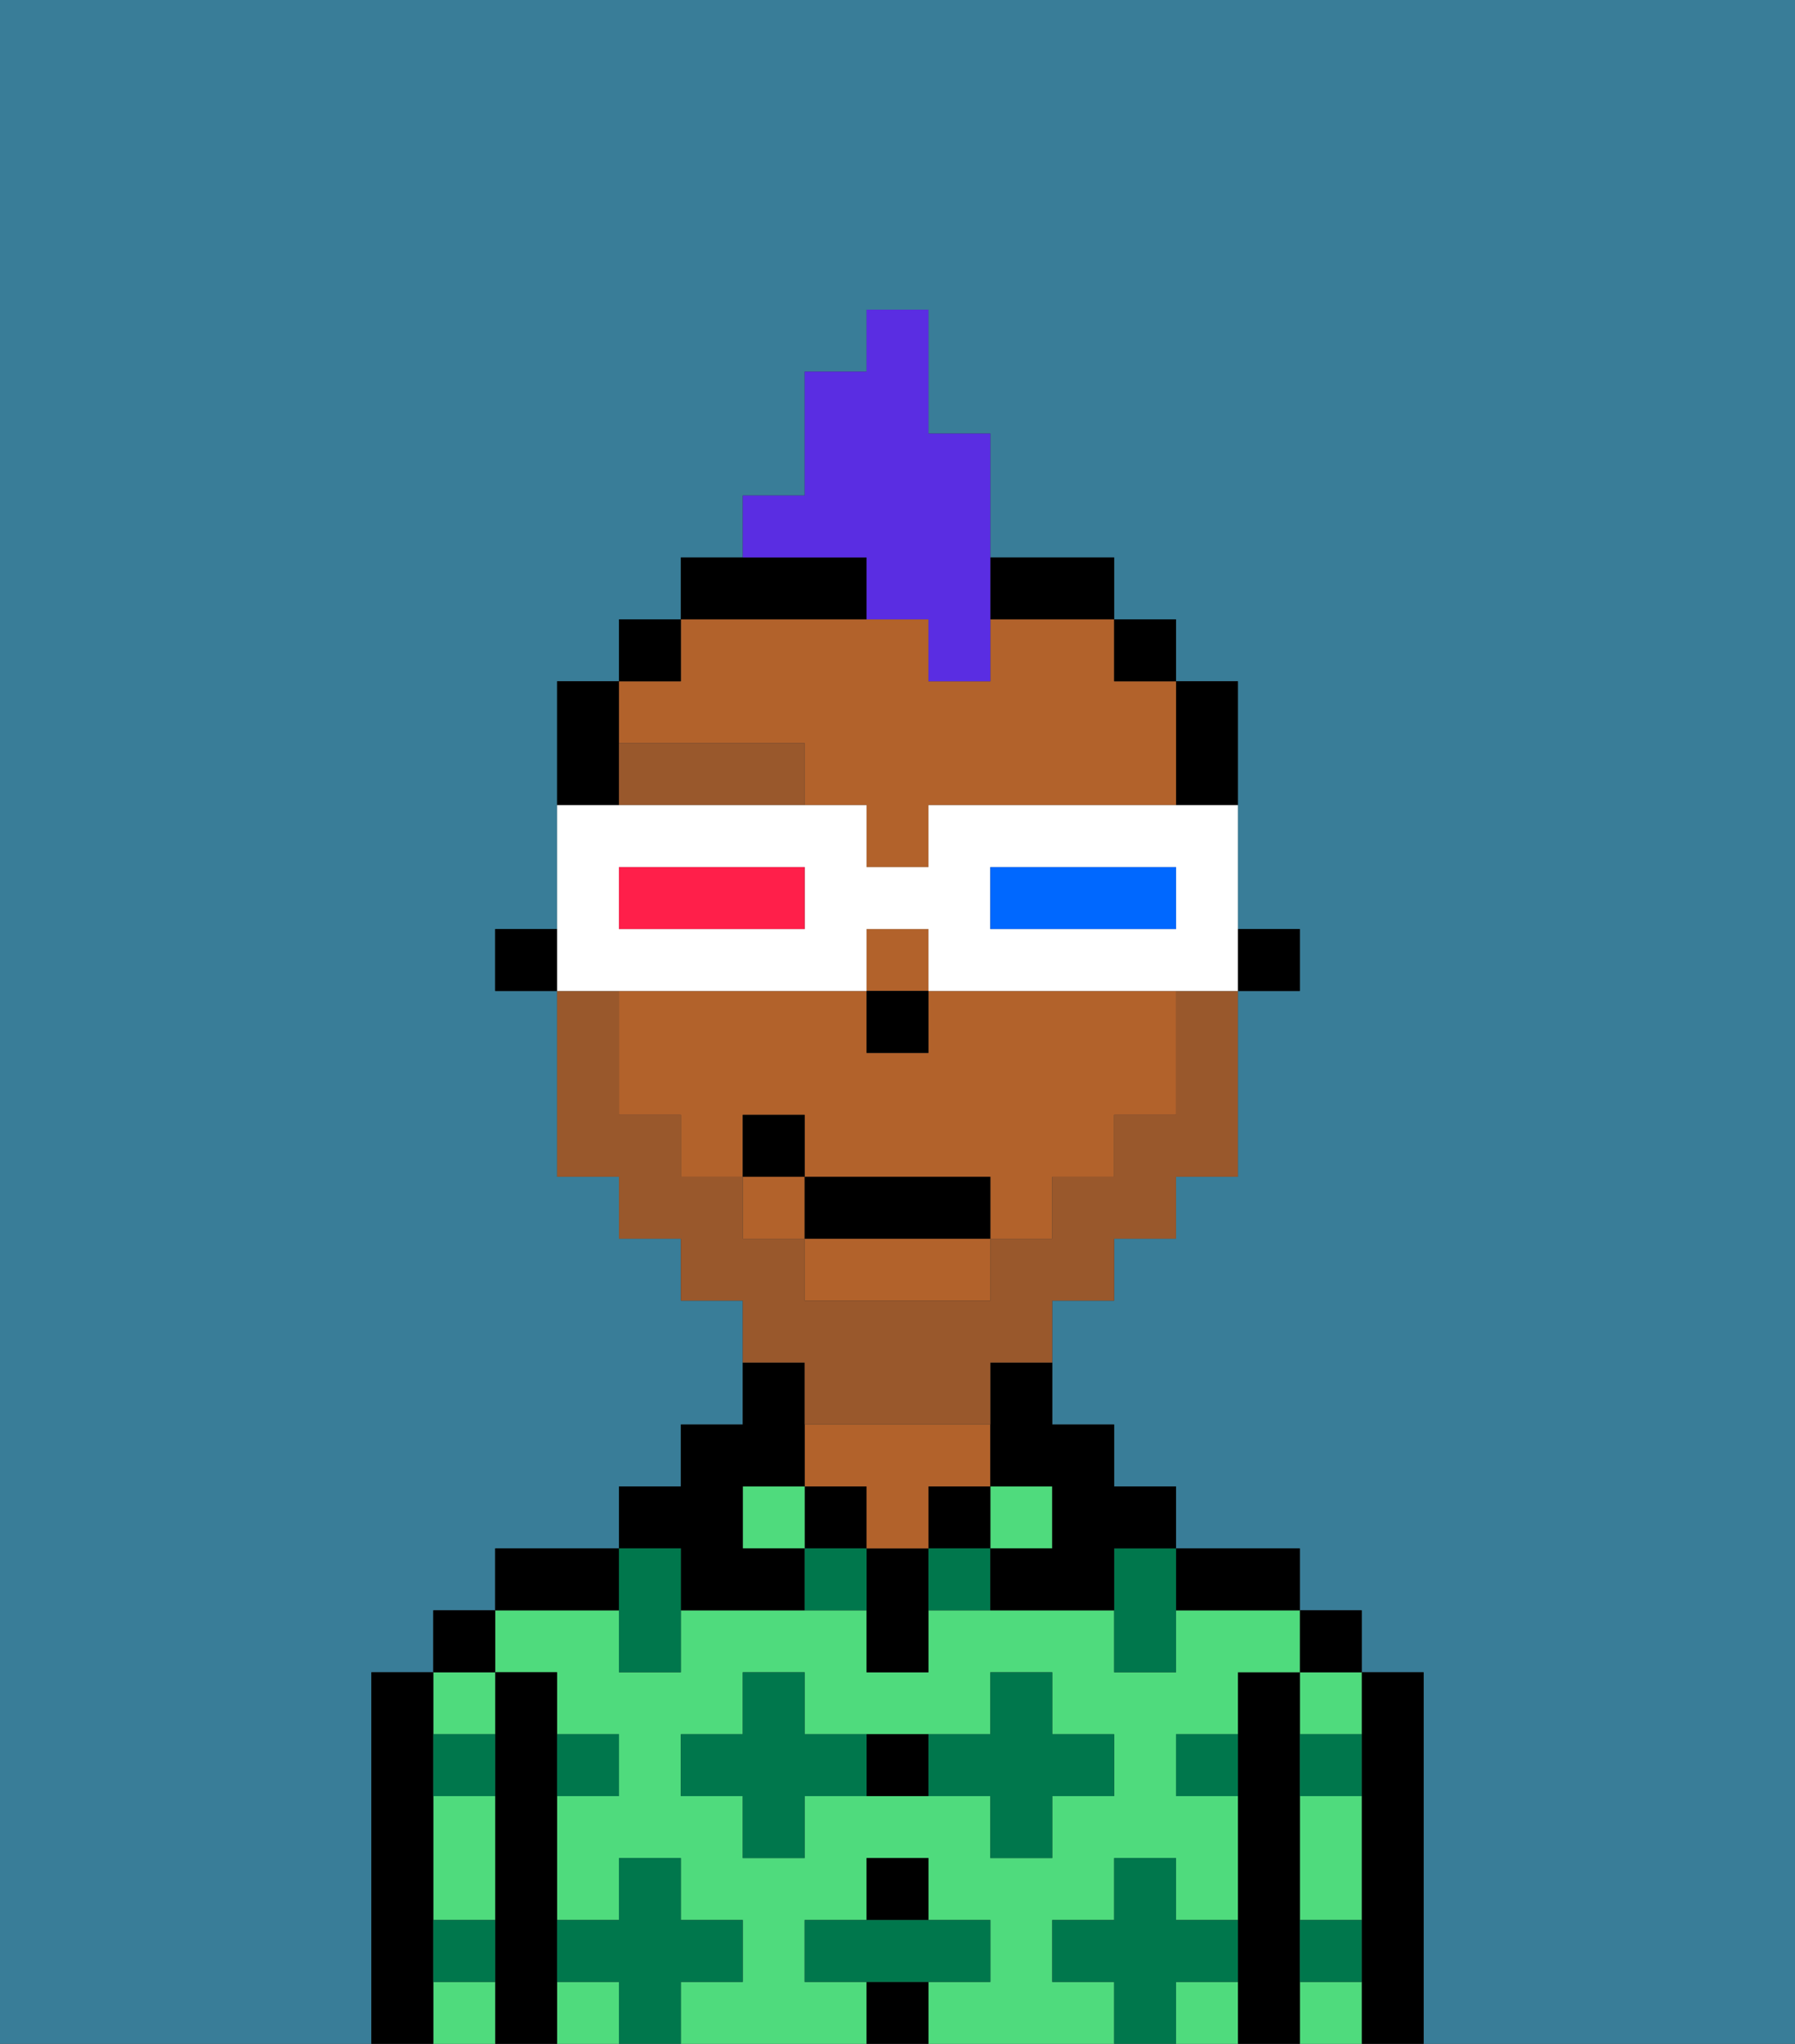 <svg xmlns="http://www.w3.org/2000/svg" viewBox="0 0 29 33"><rect x="0" y="0" width="29" height="33" fill="#333333" stroke="none"/><defs><style>polygon,rect,path{shape-rendering:crispedges;}.ya47-1{fill:#397d98;}.ya47-2{fill:#000000;}.ya47-3{fill:#4fdb7d;}.ya47-4{fill:#b2622b;}.ya47-5{fill:#00774c;}.ya47-6{fill:#99582c;}.ya47-7{fill:#99582c;}.ya47-8{fill:#5a2de2;}.ya47-9{fill:#ffffff;}.ya47-10{fill:#0068ff;}.ya47-11{fill:#ff1f4a;}</style></defs><path class="ya47-1" d="M0,33H6V27H7V26H8V25h2V24h1V23h1V21H11V20H10V19H9V16H8V15H9V11h1V10h1V9h1V8h1V6h1V5h1V7h1V9h2v1h1v1h1v4h1v1H20v3H19v1H18v1H17v2h1v1h1v1h2v1h1v1h1v6h6V0H0Z"/><path class="ya47-2" d="M23,27H22v6h1V27Z"/><path class="ya47-3" d="M21,32v1h1V32Z"/><path class="ya47-3" d="M21,28h1V27H21Z"/><path class="ya47-3" d="M21,30v1h1V29H21Z"/><rect class="ya47-2" x="21" y="26" width="1" height="1"/><path class="ya47-2" d="M21,31V27H20v6h1V31Z"/><path class="ya47-3" d="M19,32v1h1V32Z"/><path class="ya47-3" d="M17,32V31h1V30h1v1h1V29H19V28h1V27h1V26H19v1H18V26H15v1H14V26H11v1H10V26H8v1H9v1h1v1H9v2h1V30h1v1h1v1H11v1h3V32H13V31h1V30h1v1h1v1H15v1h3V32Zm-2-3H13v1H12V29H11V28h1V27h1v1h3V27h1v1h1v1H17v1H16V29Z"/><rect class="ya47-3" x="9" y="32" width="1" height="1"/><path class="ya47-2" d="M20,26h1V25H19v1Z"/><rect class="ya47-3" x="16" y="24" width="1" height="1"/><rect class="ya47-2" x="15" y="24" width="1" height="1"/><rect class="ya47-2" x="14" y="32" width="1" height="1"/><rect class="ya47-2" x="14" y="30" width="1" height="1"/><path class="ya47-2" d="M14,28v1h1V28Z"/><path class="ya47-2" d="M14,25v2h1V25Z"/><rect class="ya47-2" x="13" y="24" width="1" height="1"/><path class="ya47-4" d="M14,25h1V24h1V23H13v1h1Z"/><rect class="ya47-3" x="12" y="24" width="1" height="1"/><path class="ya47-2" d="M11,26h2V25H12V24h1V22H12v1H11v1H10v1h1Z"/><path class="ya47-2" d="M10,25H8v1h2Z"/><path class="ya47-2" d="M9,31V27H8v6H9V31Z"/><path class="ya47-3" d="M8,28V27H7v1Z"/><path class="ya47-3" d="M7,32v1H8V32Z"/><path class="ya47-3" d="M7,30v1H8V29H7Z"/><rect class="ya47-2" x="7" y="26" width="1" height="1"/><path class="ya47-2" d="M7,31V27H6v6H7V31Z"/><path class="ya47-5" d="M12,32V31H11V30H10v1H9v1h1v1h1V32Z"/><path class="ya47-5" d="M13,28V27H12v1H11v1h1v1h1V29h1V28Z"/><polygon class="ya47-5" points="10 27 11 27 11 26 11 25 10 25 10 26 10 27"/><path class="ya47-5" d="M15,25v1h1V25Z"/><path class="ya47-5" d="M13,25v1h1V25Z"/><path class="ya47-5" d="M17,30V29h1V28H17V27H16v1H15v1h1v1Z"/><polygon class="ya47-5" points="18 26 18 27 19 27 19 26 19 25 18 25 18 26"/><path class="ya47-5" d="M7,29H8V28H7Z"/><path class="ya47-5" d="M10,29V28H9v1Z"/><path class="ya47-5" d="M21,29h1V28H21Z"/><path class="ya47-5" d="M19,29h1V28H19Z"/><path class="ya47-5" d="M21,32h1V31H21Z"/><path class="ya47-5" d="M7,32H8V31H7Z"/><polygon class="ya47-5" points="16 32 16 31 15 31 14 31 13 31 13 32 14 32 15 32 16 32"/><path class="ya47-5" d="M20,32V31H19V30H18v1H17v1h1v1h1V32Z"/><rect class="ya47-2" x="20" y="15" width="1" height="1"/><path class="ya47-2" d="M20,13V11H19v2Z"/><rect class="ya47-4" x="12" y="19" width="1" height="1"/><rect class="ya47-4" x="14" y="15" width="1" height="1"/><path class="ya47-4" d="M15,16v1H14V16H10v2h1v1h1V18h1v1h3v1h1V19h1V18h1V16H15Z"/><path class="ya47-4" d="M13,21h3V20H13Z"/><path class="ya47-4" d="M13,12v1h1v1h1V13h4V11H18V10H16v1H15V10H11v1H10v1Z"/><rect class="ya47-2" x="18" y="10" width="1" height="1"/><path class="ya47-2" d="M16,23v1h1v1H16v1h2V25h1V24H18V23H17V22H16Z"/><path class="ya47-2" d="M17,10h1V9H16v1Z"/><path class="ya47-2" d="M14,10V9H11v1h3Z"/><rect class="ya47-2" x="10" y="10" width="1" height="1"/><path class="ya47-2" d="M10,12V11H9v2h1Z"/><rect class="ya47-2" x="8" y="15" width="1" height="1"/><rect class="ya47-2" x="14" y="16" width="1" height="1"/><path class="ya47-6" d="M10,12v1h3V12Z"/><path class="ya47-7" d="M13,23h3V22h1V21h1V20h1V19h1V16H19v2H18v1H17v1H16v1H13V20H12V19H11V18H10V16H9v3h1v1h1v1h1v1h1Z"/><rect class="ya47-2" x="13" y="19" width="3" height="1"/><rect class="ya47-2" x="12" y="18" width="1" height="1"/><path class="ya47-8" d="M14,10h1v1h1V7H15V5H14V6H13V8H12V9h2Z"/><path class="ya47-9" d="M11,16h3V15h1v1h5V13H15v1H14V13H9v3h2Zm5-2h3v1H16Zm-6,0h3v1H10Z"/><path class="ya47-10" d="M19,15V14H16v1h3Z"/><path class="ya47-11" d="M13,15V14H10v1h3Z"/></svg>
